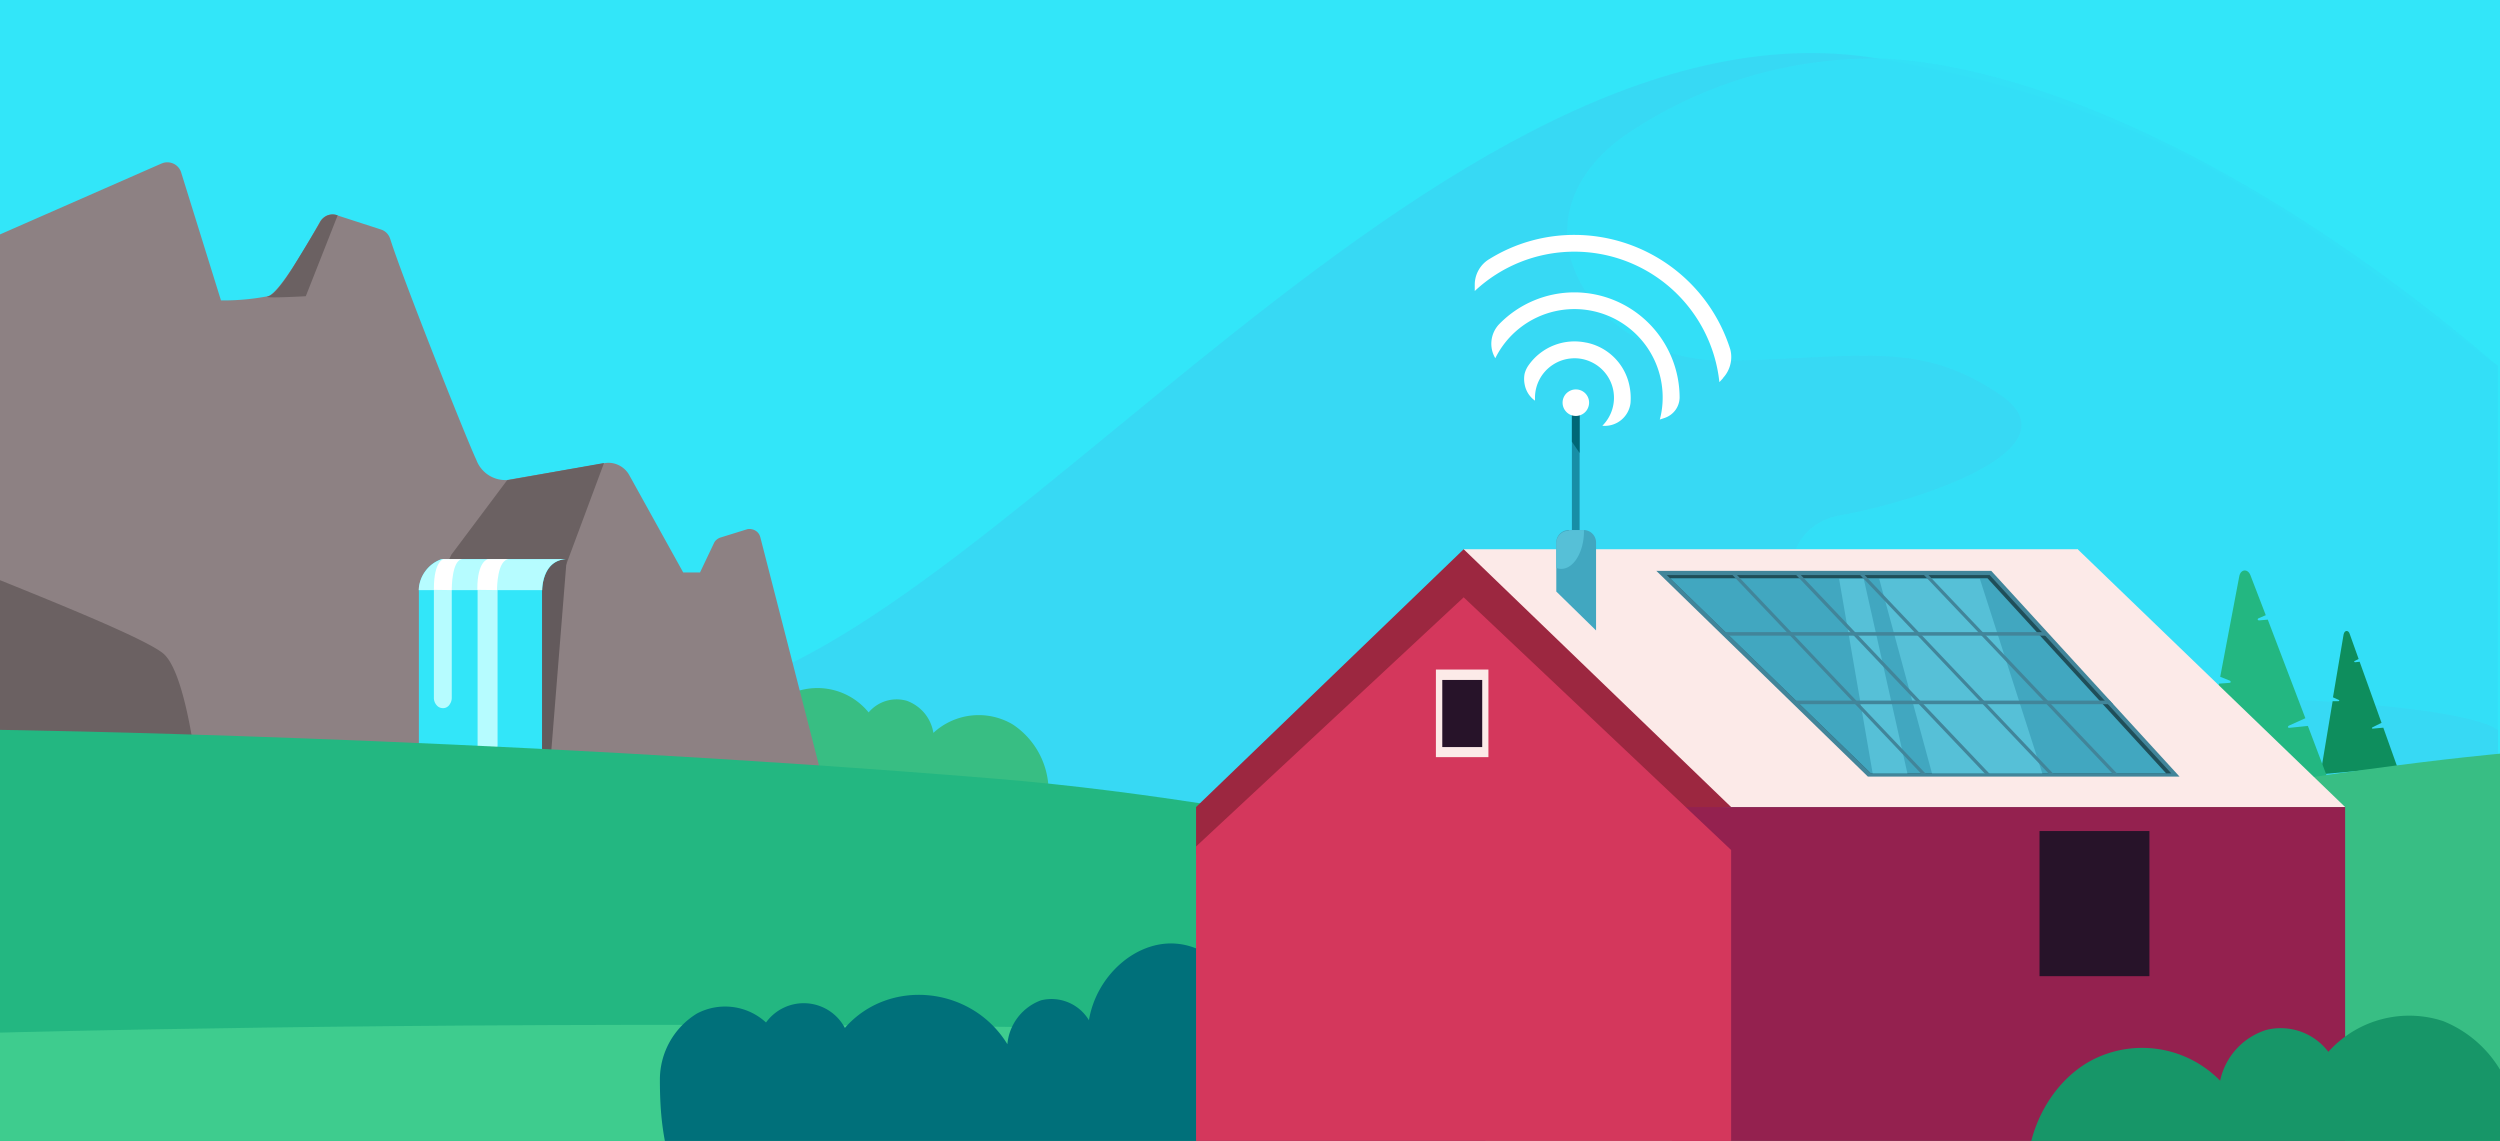 <svg id="Layer_1" data-name="Layer 1" xmlns="http://www.w3.org/2000/svg" xmlns:xlink="http://www.w3.org/1999/xlink" viewBox="0 0 298 136"><rect x="0" y="0" width="298" height="136" fill="#333333" stroke="none"/><defs><clipPath id="clip-path"><rect width="298" height="136" style="fill:none"/></clipPath></defs><g style="clip-path:url(#clip-path)"><rect width="298" height="136" style="fill:#fff"/><path d="M298,0H0V136H298Z" style="fill:#32e6f9"/><path d="M297.76,43.65C274.42,26.18,258.9,13,224,7,169-2.35,110.31,88.35,76.34,83,38.85,77,0,54.55,0,54.55v61.74H297.76Z" style="fill:#37d9f4"/><path d="M80.08,93.79a6.41,6.41,0,0,1,3.38-5.6,5.61,5.61,0,0,1,3.23-.46,5.75,5.75,0,0,1,3,1.4,8.48,8.48,0,0,1,5.65-6.83,7.87,7.87,0,0,1,8.2,2.62,4.37,4.37,0,0,1,4.57-1.38A5,5,0,0,1,110.19,85a4.94,4.94,0,0,1,1.07,2.36,7.95,7.95,0,0,1,9.47-1,9.53,9.53,0,0,1,4.16,9.31C109.48,94.57,94,94.54,80.08,93.79Z" style="fill:#38be83"/><path d="M99,96.6,90.62,64a1.4,1.4,0,0,0-.22-.44,1.3,1.3,0,0,0-.83-.48,1.15,1.15,0,0,0-.49,0h0l-3.22,1a1.33,1.33,0,0,0-.46.27,1.07,1.07,0,0,0-.31.42l-1.65,3.47h-2L75,56.62a2.83,2.83,0,0,0-1.25-1.17A2.74,2.74,0,0,0,72,55.22l-11.57,2a3.69,3.69,0,0,1-3.65-2.4C55.62,52.38,48,33.2,46.51,28.47a1.8,1.8,0,0,0-.42-.7,1.73,1.73,0,0,0-.7-.42L40.2,25.67a1.68,1.68,0,0,0-1.17,0,1.77,1.77,0,0,0-.89.77c-1.45,2.6-4.84,8.46-6.16,8.86a28.12,28.12,0,0,1-5.64.51L21.61,20.61a1.69,1.69,0,0,0-.3-.6,1.78,1.78,0,0,0-.51-.44,1.84,1.84,0,0,0-.65-.21,1.69,1.69,0,0,0-.67.05l-.27.1L-11.93,33.18a1.28,1.28,0,0,0-.45.35,1,1,0,0,0-.24.52,71.9,71.9,0,0,1-1.6,7.27c-.42,1-9.7,6.65-13.22,8.77a4.65,4.65,0,0,0-1.88,2.29L-47,93.37Z" style="fill:#8d8183"/><path d="M72,55.19,67.58,67.06a11.19,11.19,0,0,0-.68,3.07L64.71,93.39l-12.65,0,.3-22.17a15.13,15.13,0,0,1,1.44-5.1l6.65-8.88Z" style="fill:#6b6162"/><path d="M67.55,66.65l-2.3,28.62-2.08,0L63,66.65Z" style="fill:#635a5c"/><path d="M67.51,66.64H52.66a4,4,0,0,0-2,1.52,4,4,0,0,0-.73,2.43V95.32H64.61V70.6S64.5,66.78,67.51,66.64Z" style="fill:#32e6f9"/><path d="M64.63,70.34c0-.87.34-3.58,2.88-3.69H52.66a4,4,0,0,0-1.95,1.42,4,4,0,0,0-.8,2.27Z" style="fill:#b6fcff"/><path d="M58.18,66.68s-1.25.2-1.25,3.51V88.84a1.21,1.21,0,0,0,.09.53,1.25,1.25,0,0,0,.31.44,1.3,1.3,0,0,0,.41.24,1.39,1.39,0,0,0,.46.07,1.08,1.08,0,0,0,.49-.15,1,1,0,0,0,.37-.34,1.39,1.39,0,0,0,.25-.81V70.19s0-3.52,1.43-3.54Z" style="fill:#b6fcff"/><path d="M59.25,70.34v-.15s0-3.52,1.44-3.54H58.16s-1.26.21-1.26,3.52v.14Z" style="fill:#fff"/><path d="M52.87,66.68s-1.15.2-1.15,3.51V83.11a1.34,1.34,0,0,0,.37,1,.89.89,0,0,0,.34.23,1,1,0,0,0,.41.07.86.86,0,0,0,.46-.14.93.93,0,0,0,.33-.35,1.34,1.34,0,0,0,.22-.78V70.19s0-3.52,1.29-3.54Z" style="fill:#b6fcff"/><path d="M53.85,70.34v-.15s0-3.52,1.29-3.54H52.87s-1.15.21-1.15,3.52v.14Z" style="fill:#fff"/><path d="M-29.37,52.35a.84.84,0,0,1,.18-.28.8.8,0,0,1,.28-.2.73.73,0,0,1,.33-.08,1,1,0,0,1,.33.06.81.81,0,0,1,.36.25c1.73,2,6.06,2,13,3.09,5,.77,8.07,1.32,9.86,1.67a1.79,1.79,0,0,1,1.17.78A1.88,1.88,0,0,1-3.57,59a2.76,2.76,0,0,1-.08.27C-4.6,62-6,66.52-4.85,67.13c1.61.87,21.39,8.35,24.3,10.76s4.21,15.59,4.21,15.59L-47,93.42Z" style="fill:#6b6162"/><path d="M40.25,25.67a1.71,1.71,0,0,0-1.18,0,1.77,1.77,0,0,0-.89.77c-.72,1.29-3,5-3,5S33.09,35,32,35.31s4.45,0,4.45,0Z" style="fill:#6b6162"/><path d="M224.93,7a52.68,52.68,0,0,0-31.17,9.08C179,26.46,189.93,43.36,206,43S228.8,40.57,238.34,47,229,59.69,219.26,61.44s-11.61,20.92,35.16,21.42c40.81.4,43.34,4.21,43.34,4.21V43.65C272,21.55,244.74,8.19,224.93,7Z" style="fill:#34e0f7;opacity:0.9;isolation:isolate"/><path d="M279.36,75.61c.11-.51.57-.53.72-.06l1.07,3-.48.24c-.1,0-.05.16.06.15l.54-.06,2.61,7.28-1.07.53c-.13.08-.1.19.06.16l1.22-.11,1.69,4.74-9.18.81,1.45-8.71h.69c.14,0,.14-.13,0-.17l-.65-.29Z" style="fill:#0e8e5d"/><path d="M266.93,68.65c.19-.83,1-.86,1.31-.11l1.84,4.79-.86.37c-.18.08-.11.27.1.25l1-.09,4.48,11.75-1.95.88c-.21.12-.16.31.12.26l2.13-.22L278,94.2l-16.18,1.43,2.68-14.14,1.21-.09c.24,0,.24-.19.08-.27l-1.14-.46Z" style="fill:#23b781"/><path d="M298.09,89.83s-98.5,8.62-155.44,45.46l155.43.42Z" style="fill:#38be84"/><path d="M298,136H0V87s57.14.77,118.79,5.83C189.84,98.66,298,136,298,136Z" style="fill:#23b781"/><path d="M0,136.25V123.09s188.85-5.28,298,9.36v3.8Z" style="fill:#3ecc8e"/><path d="M78.66,128.74a9.23,9.23,0,0,1,4.42-7.93,7.2,7.2,0,0,1,8.23,1.07,5.55,5.55,0,0,1,9.4.65c5.24-6,15.12-5,19.37,1.94a6.15,6.15,0,0,1,4-5.23,5.2,5.2,0,0,1,5.72,2.37c.89-5.33,5.6-9.49,10.36-9.13s8.92,5.13,9.24,10.54a9.55,9.55,0,0,1,12.89,2.29,6.32,6.32,0,0,1,8.21-3.49l.46.21c3.11,1.56,5,5.29,5.72,9s.29,7.7-.1,11.53c-33.44-4-63.76-3.43-97.35-1.43C80.52,137.6,78.65,137.48,78.66,128.74Z" style="fill:#00707a"/><path d="M247.67,65.47H174.48V96.2h73.19Z" style="fill:#fceae8"/><path d="M174.47,65.47,206.35,96.2l-63.78,5.64V96.2Z" style="fill:#9c2740"/><path d="M247.66,65.47,279.54,96.2H215.76Z" style="fill:#fceae8"/><path d="M279.54,96.2H199.3v40.67h80.24Z" style="fill:#94214f"/><path d="M142.57,100.9v36h63.78V101.32L174.47,71.2Z" style="fill:#d4375c"/><path d="M237.36,68.05H197.44l25.21,24.52H259.8Z" style="fill:#41859a"/><path d="M237.17,68.55H198.68L223,92.19h35.82Z" style="fill:#1f4e59"/><path d="M236.91,68.93H199.07L223,92.18H258.2Z" style="fill:#41a7c0"/><path d="M236,69h-12l6.29,23.18h13.15Z" style="fill:#56c0d7"/><path d="M222.16,69h-2.94l4,23.18h4.14Z" style="fill:#56c0d7"/><path d="M206.94,68.43h-.53L229.1,92.32h.53Z" style="fill:#41859a"/><path d="M214.55,68.43H214L236.7,92.32h.54Z" style="fill:#41859a"/><path d="M222.15,68.43h-.53l22.69,23.89h.53Z" style="fill:#41859a"/><path d="M229.76,68.43h-.53l22.69,23.89h.54Z" style="fill:#41859a"/><path d="M244.1,75.77l-.4-.42H205.21l.43.42Z" style="fill:#41859a"/><path d="M251.87,83.94l-.38-.43H213.72l.44.43Z" style="fill:#41859a"/><path d="M256.21,99.06h-13.1v17.3h13.1Z" style="fill:#271329"/><path d="M177.42,79.81h-6.26V90.25h6.26Z" style="fill:#fceae8"/><path d="M176.68,81.05h-4.76v8h4.76Z" style="fill:#271329"/><path d="M315.21,141.7a10.52,10.52,0,0,0-5.11-9.44,9.24,9.24,0,0,0-5.24-1,9.34,9.34,0,0,0-4.93,2.08,14,14,0,0,0-8.72-11.63,12.94,12.94,0,0,0-13.67,3.67,7.13,7.13,0,0,0-7.37-2.62,8.1,8.1,0,0,0-5.53,6.06,13,13,0,0,0-15.4-2.39c-5,2.72-8.15,9-7.52,14.93C267,140.69,292.33,141.9,315.21,141.7Z" style="fill:#179668"/><path d="M187.37,47.84h.92v16.9h-.92Z" style="fill:#178ea6"/><path d="M187.37,48.06h.92V54l-.92-1.35Z" style="fill:#006776"/><path d="M187,63.18h1.76a1.47,1.47,0,0,1,1.05.43,1.49,1.49,0,0,1,.44,1V75.15l-4.74-4.64V64.65A1.49,1.49,0,0,1,187,63.18Z" style="fill:#41a7c0"/><path d="M189.42,48a1.63,1.63,0,0,1-.27.88,1.55,1.55,0,0,1-.71.58,1.57,1.57,0,0,1-.91.09,1.55,1.55,0,0,1-.81-.44,1.57,1.57,0,0,1-.43-.8,1.61,1.61,0,0,1,.09-.92,1.58,1.58,0,0,1,.58-.7,1.55,1.55,0,0,1,.88-.27A1.57,1.57,0,0,1,189.42,48Z" style="fill:#fff"/><path d="M187,63.18h1.81v.12c0,2.48-1.22,4.51-2.71,4.51a1.71,1.71,0,0,1-.59-.11v-3a1.49,1.49,0,0,1,.44-1,1.45,1.45,0,0,1,1.05-.43Z" style="fill:#56c0d7"/><path d="M189.1,40.84a6.57,6.57,0,0,1,5.12,5.1,7.27,7.27,0,0,1,.14,2.08A3.09,3.09,0,0,1,191,50.75h0a4.72,4.72,0,0,0,1.3-4.24,4.7,4.7,0,0,0-2.81-3.44,4.6,4.6,0,0,0-2.26-.34,4.69,4.69,0,0,0-2.16.77,4.7,4.7,0,0,0-2.1,3.91v.35a3.09,3.09,0,0,1-.82-.87,3.16,3.16,0,0,1-.42-1.12,3.23,3.23,0,0,1,0-1.2,3.07,3.07,0,0,1,.51-1.08,6.7,6.7,0,0,1,6.83-2.65Z" style="fill:#fff"/><path d="M187.66,34.85A12.56,12.56,0,0,1,200.21,47.4a2.61,2.61,0,0,1-.5,1.48,2.66,2.66,0,0,1-1.26.93l-.6.2a10.15,10.15,0,0,0,.34-2.63,10.52,10.52,0,0,0-19.95-4.68,3.38,3.38,0,0,1,.49-4.09,12.52,12.52,0,0,1,8.93-3.76Z" style="fill:#fff"/><path d="M205.4,45.06c-.14.16-.29.33-.45.49a17.38,17.38,0,0,0-29.16-10.86V33.9a3.56,3.56,0,0,1,.48-1.74,3.52,3.52,0,0,1,1.28-1.29A19.19,19.19,0,0,1,187.68,28a19.5,19.5,0,0,1,18.57,13.65,3.58,3.58,0,0,1,0,1.81,3.64,3.64,0,0,1-.87,1.6Z" style="fill:#fff"/></g></svg>